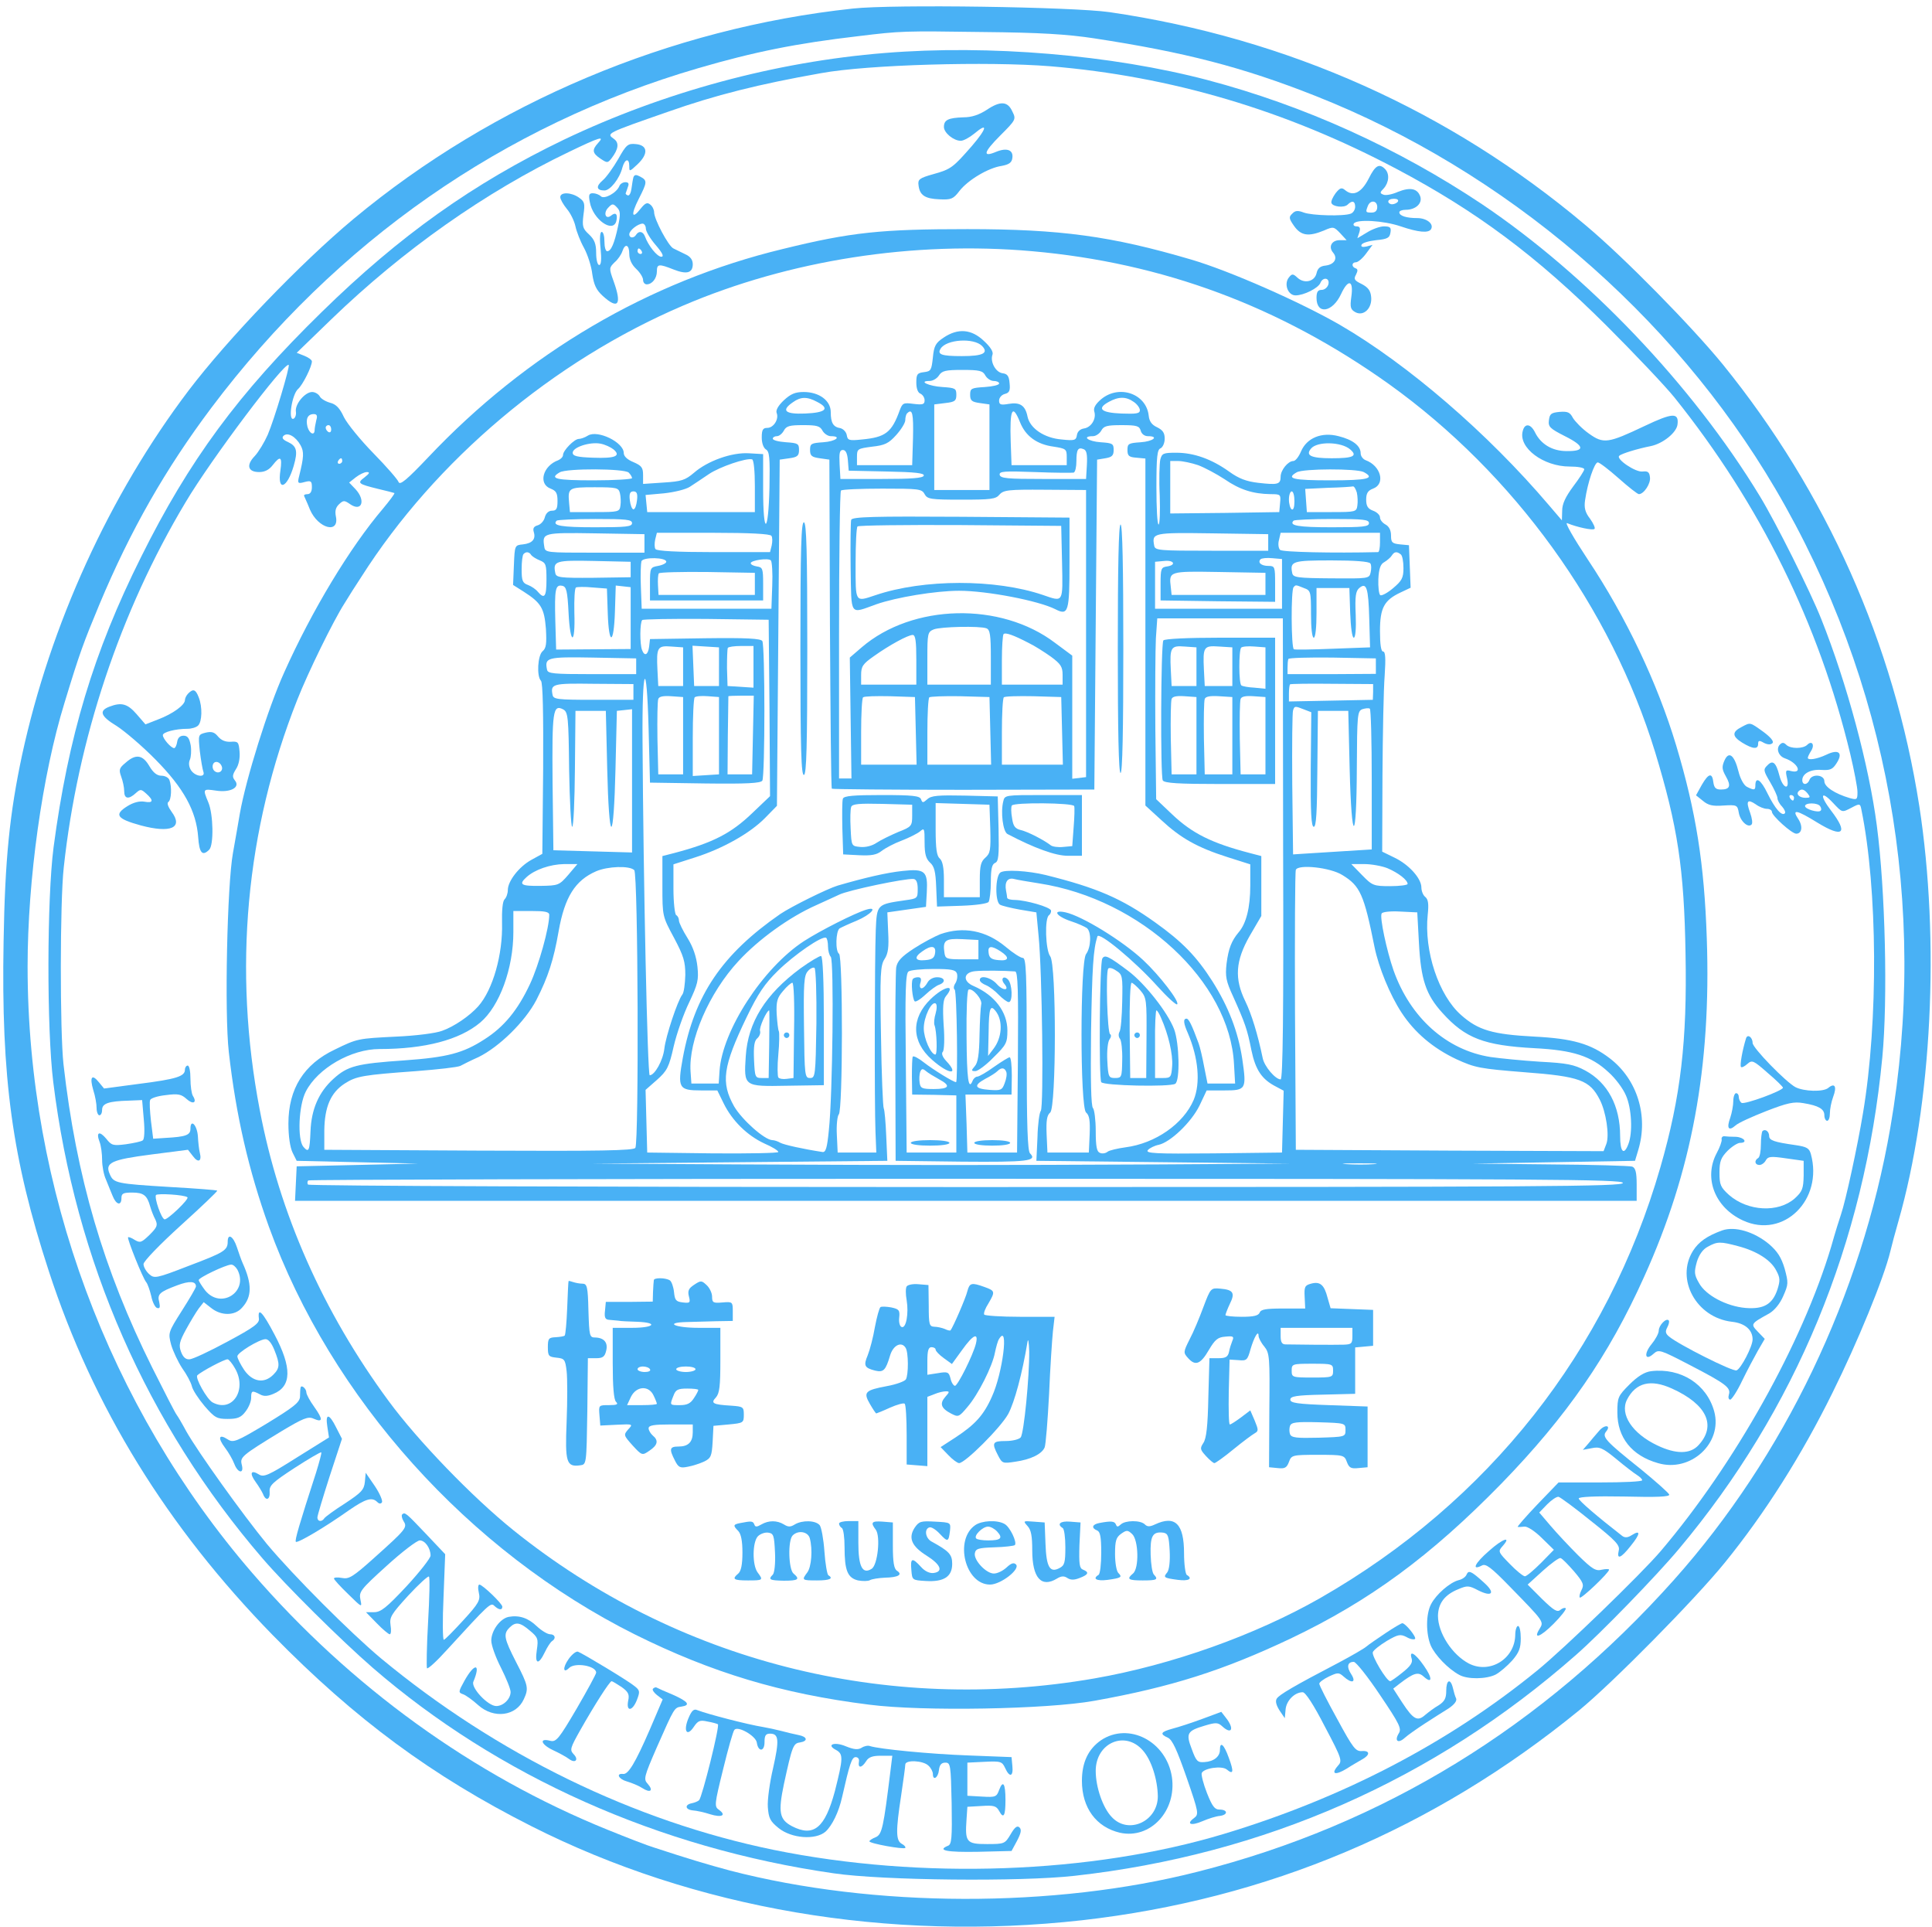  <svg version="1.0" xmlns="http://www.w3.org/2000/svg" width="700pt" height="698pt" viewBox="0 0 700 698" preserveAspectRatio="xMidYMid meet">
<g transform="translate(0,698) scale(0.1,-0.1)" fill="#49B1F5" stroke="none">
<path d="M3090 6949 c-662 -71 -1303 -341 -1809 -762 -192 -160 -456 -435
-598 -622 -287 -379 -501 -849 -603 -1320 -45 -211 -62 -377 -67 -675 -9 -495
31 -788 164 -1195 160 -491 428 -926 812 -1319 298 -304 576 -509 936 -691
593 -300 1295 -419 1995 -341 672 76 1274 330 1801 760 121 99 420 402 528
535 147 181 279 390 390 615 91 183 187 417 210 513 5 21 18 70 29 108 122
425 151 1019 76 1505 -92 589 -336 1136 -712 1600 -111 136 -357 387 -497 504
-492 415 -1080 678 -1725 772 -133 19 -785 29 -930 13z m875 -108 c327 -50
537 -104 800 -208 689 -272 1295 -790 1667 -1423 409 -696 556 -1513 417
-2315 -105 -607 -385 -1191 -784 -1638 -474 -531 -1054 -887 -1725 -1057 -521
-133 -1175 -131 -1695 4 -82 22 -152 43 -274 83 -24 7 -101 37 -170 65 -487
197 -931 518 -1287 930 -521 603 -814 1392 -814 2197 0 313 53 694 134 956 55
181 69 218 126 355 113 270 240 492 406 713 452 601 1060 1025 1764 1230 202
59 356 90 580 116 156 19 164 19 450 15 209 -2 306 -8 405 -23z"></path>
<path d="M3205 6788 c-396 -32 -799 -141 -1162 -314 -328 -158 -594 -347 -877
-624 -303 -296 -481 -538 -655 -888 -172 -344 -264 -651 -317 -1052 -24 -186
-25 -657 -1 -850 80 -648 339 -1238 758 -1725 86 -100 284 -296 399 -396 454
-393 1037 -654 1671 -745 177 -26 677 -31 872 -9 686 76 1302 347 1817 800 88
77 292 287 373 384 423 504 673 1109 737 1781 20 209 11 605 -20 840 -28 215
-108 514 -201 747 -39 99 -165 351 -223 446 -245 403 -624 800 -1006 1057
-304 203 -643 357 -995 450 -346 91 -790 129 -1170 98z m600 -48 c437 -36 853
-159 1255 -372 291 -154 508 -316 761 -568 102 -102 213 -219 246 -260 310
-387 523 -818 637 -1292 14 -59 26 -121 26 -137 0 -28 -2 -29 -28 -22 -54 16
-92 41 -92 61 0 24 -45 28 -54 5 -7 -19 -26 -20 -26 -1 0 24 31 40 69 37 32
-2 41 2 55 24 25 38 8 53 -37 31 -34 -16 -67 -21 -67 -11 0 3 5 14 12 25 14
22 3 39 -14 22 -15 -15 -61 -15 -76 0 -9 9 -15 9 -23 1 -15 -15 -5 -42 18 -50
47 -16 66 -57 22 -46 -19 5 -21 3 -14 -27 10 -45 -16 -36 -28 11 -12 47 -24
57 -43 37 -16 -15 -15 -20 10 -62 14 -24 26 -50 26 -57 0 -7 7 -21 17 -31 9
-10 13 -21 10 -24 -11 -12 -36 17 -63 72 -24 50 -44 63 -44 28 0 -17 -5 -17
-31 -4 -11 6 -24 30 -30 55 -15 60 -35 76 -51 40 -10 -23 -9 -32 5 -57 20 -35
15 -48 -18 -48 -18 0 -24 6 -27 25 -4 37 -17 35 -42 -8 l-21 -38 25 -20 c19
-16 35 -20 74 -17 49 3 51 2 56 -26 5 -30 33 -56 46 -43 5 4 2 23 -5 43 -16
43 -10 51 21 30 12 -9 30 -16 40 -16 10 0 18 -5 18 -11 0 -14 72 -79 88 -79
21 0 25 27 7 54 -24 36 -6 33 70 -14 93 -57 113 -39 49 44 -42 55 -37 75 7 28
35 -37 32 -36 69 -17 28 15 30 14 34 -7 59 -287 62 -766 6 -1100 -20 -121 -63
-319 -80 -368 -5 -14 -21 -65 -35 -115 -105 -351 -350 -789 -619 -1105 -71
-83 -350 -353 -446 -431 -321 -262 -704 -462 -1135 -592 -481 -145 -1097 -167
-1632 -58 -507 104 -1003 346 -1423 694 -111 93 -316 298 -413 414 -88 107
-251 335 -292 408 -15 28 -31 55 -35 60 -5 6 -44 82 -88 170 -177 355 -276
693 -322 1100 -13 118 -13 589 1 713 50 463 204 926 441 1322 93 157 360 511
374 498 5 -6 -52 -197 -76 -253 -12 -27 -33 -62 -47 -77 -32 -33 -25 -58 16
-58 20 0 36 8 49 25 28 36 35 31 28 -19 -12 -78 24 -66 48 16 16 55 11 72 -21
87 -18 8 -23 15 -16 22 15 15 45 -3 62 -34 13 -24 12 -42 -5 -111 -7 -27 -5
-29 20 -22 23 6 26 3 26 -19 0 -16 -6 -25 -16 -25 -9 0 -14 -3 -12 -7 2 -5 12
-26 21 -49 30 -69 107 -89 94 -25 -4 20 -1 33 12 45 15 14 19 14 39 0 43 -30
58 13 20 54 l-23 24 24 19 c13 10 31 19 40 19 12 0 10 -5 -8 -19 -28 -21 -24
-24 49 -42 30 -7 57 -14 59 -15 2 -2 -17 -27 -41 -56 -121 -142 -258 -370
-358 -593 -59 -130 -139 -387 -161 -512 -5 -32 -17 -96 -25 -143 -21 -115 -31
-580 -15 -721 26 -230 72 -429 145 -632 225 -622 724 -1177 1327 -1478 278
-138 529 -214 848 -254 193 -25 644 -17 816 14 279 50 467 110 710 225 288
137 509 300 765 562 237 244 389 464 517 749 173 382 243 761 227 1225 -9 271
-39 460 -111 700 -68 226 -182 466 -320 673 -51 77 -85 136 -75 132 36 -15 93
-27 99 -21 4 3 -4 20 -16 37 -18 23 -22 40 -18 67 9 63 34 137 46 137 6 0 40
-26 75 -57 36 -32 69 -58 74 -58 18 0 44 39 40 62 -2 18 -8 22 -26 20 -26 -4
-99 46 -85 57 8 8 68 26 114 35 44 9 94 49 97 79 5 43 -18 42 -119 -6 -133
-63 -149 -66 -203 -27 -24 17 -49 43 -57 56 -11 21 -19 24 -48 22 -31 -3 -36
-7 -39 -30 -3 -24 3 -30 58 -58 72 -36 74 -55 6 -54 -52 0 -93 25 -114 67 -16
33 -38 35 -45 5 -16 -60 75 -128 170 -128 29 0 53 -4 53 -10 0 -5 -18 -33 -40
-62 -28 -38 -40 -63 -40 -88 l-1 -35 -47 55 c-222 261 -511 510 -757 653 -144
83 -400 196 -540 237 -289 85 -473 110 -810 110 -313 0 -421 -11 -669 -72
-485 -117 -928 -377 -1285 -755 -77 -81 -102 -102 -107 -89 -3 9 -44 56 -91
104 -47 48 -95 107 -107 131 -15 33 -29 47 -50 52 -17 5 -34 15 -38 24 -5 8
-17 15 -27 15 -26 0 -63 -44 -59 -71 2 -12 -3 -24 -9 -26 -20 -7 -5 89 17 108
17 15 50 81 50 100 0 5 -12 14 -27 20 l-28 11 125 121 c260 251 559 462 862
607 112 54 130 59 105 32 -23 -25 -21 -37 9 -57 24 -16 26 -16 40 2 25 33 28
56 8 70 -28 20 -28 20 196 98 173 61 329 100 555 140 169 31 605 43 830 25z
m-65 -670 c474 -42 898 -200 1292 -481 454 -325 804 -810 965 -1334 81 -267
105 -420 110 -730 6 -316 -17 -516 -91 -773 -192 -666 -623 -1212 -1233 -1561
-235 -134 -537 -242 -818 -291 -756 -131 -1514 62 -2105 537 -149 120 -346
324 -452 468 -238 323 -396 680 -467 1055 -97 507 -51 1013 136 1485 39 99
130 285 171 349 14 23 41 66 61 96 269 423 695 782 1166 983 386 165 835 235
1265 197z m-2594 -612 c-3 -13 -6 -29 -6 -35 0 -23 -19 -14 -26 11 -7 29 1 46
23 46 11 0 14 -6 9 -22z m54 -34 c0 -8 -4 -12 -10 -9 -5 3 -10 10 -10 16 0 5
5 9 10 9 6 0 10 -7 10 -16z m40 -114 c0 -5 -5 -10 -11 -10 -5 0 -7 5 -4 10 3
6 8 10 11 10 2 0 4 -4 4 -10z m5310 -1205 c10 -13 9 -15 -8 -15 -22 0 -36 13
-25 24 10 10 20 7 33 -9z m-50 -15 c0 -5 -2 -10 -4 -10 -3 0 -8 5 -11 10 -3 6
-1 10 4 10 6 0 11 -4 11 -10z m95 -31 c4 -6 5 -13 1 -16 -8 -8 -56 6 -56 17 0
13 47 13 55 -1z"></path>
<path d="M3575 6582 c-28 -18 -54 -27 -85 -27 -54 -2 -70 -9 -70 -35 0 -21 35
-50 61 -50 10 0 32 12 49 26 51 43 46 19 -8 -44 -69 -79 -76 -85 -141 -103
-50 -14 -56 -19 -53 -40 4 -36 23 -49 76 -51 42 -2 50 1 72 30 31 40 105 84
153 91 27 5 37 12 39 29 4 29 -20 38 -59 22 -50 -21 -46 -2 15 59 57 57 58 59
44 87 -17 38 -44 39 -93 6z"></path>
<path d="M2240 6404 c-18 -31 -43 -66 -56 -77 -26 -22 -23 -37 6 -37 21 0 55
43 65 83 9 32 25 36 25 5 0 -21 1 -20 30 7 40 38 37 69 -6 73 -29 3 -35 -2
-64 -54z"></path>
<path d="M4959 6333 c-26 -51 -56 -66 -85 -42 -13 11 -19 9 -35 -11 -10 -14
-17 -29 -15 -35 4 -14 46 -19 59 -6 16 16 27 13 27 -8 0 -10 -7 -22 -16 -25
-26 -10 -140 -7 -170 4 -21 8 -31 8 -42 -4 -13 -12 -12 -18 7 -45 25 -35 52
-39 108 -16 34 15 36 14 59 -10 l23 -25 -25 0 c-29 0 -42 -24 -24 -45 18 -21
5 -43 -27 -47 -20 -2 -29 -10 -33 -28 -7 -30 -44 -39 -69 -16 -16 15 -20 15
-31 1 -19 -23 -4 -65 24 -65 30 0 82 26 90 45 9 23 35 19 29 -5 -3 -11 -14
-20 -24 -20 -14 0 -19 -7 -19 -29 0 -62 58 -53 89 14 26 56 46 51 37 -11 -5
-37 -3 -45 15 -55 30 -16 61 15 57 55 -2 23 -11 35 -34 47 -27 13 -30 18 -21
34 7 14 7 20 -1 23 -16 5 -15 22 1 22 7 0 24 14 37 32 l23 31 -22 -6 c-14 -3
-21 -1 -18 6 2 7 26 14 53 17 41 4 49 8 52 28 3 18 -1 22 -24 22 -14 0 -42
-10 -61 -22 l-35 -21 7 21 c5 16 2 22 -10 22 -9 0 -13 5 -10 10 10 17 109 11
170 -10 65 -22 101 -25 110 -10 11 19 -16 40 -50 40 -39 0 -65 8 -65 21 0 5
10 9 23 9 36 0 61 23 53 48 -10 29 -36 35 -81 17 -20 -9 -44 -14 -53 -10 -13
5 -13 8 2 23 19 22 21 53 4 70 -21 21 -35 13 -59 -35z m106 -83 c-3 -5 -13
-10 -21 -10 -8 0 -14 5 -14 10 0 6 9 10 21 10 11 0 17 -4 14 -10z m-75 -20 c0
-13 -7 -20 -20 -20 -22 0 -23 1 -14 24 9 23 34 20 34 -4z"></path>
<path d="M2295 6338 c-2 -7 -5 -26 -7 -41 -2 -15 -7 -26 -13 -25 -5 2 -9 5 -8
8 1 3 5 13 8 23 5 12 2 17 -9 17 -9 0 -19 -6 -22 -14 -10 -25 -55 -49 -67 -37
-6 6 -19 11 -29 11 -14 0 -16 -6 -11 -32 11 -63 84 -114 96 -69 6 25 -2 34
-19 20 -20 -16 -29 10 -10 29 14 15 18 15 31 1 13 -13 14 -24 4 -70 -13 -61
-25 -89 -39 -89 -6 0 -10 16 -10 35 0 19 -4 35 -10 35 -6 0 -8 -23 -4 -60 4
-40 2 -60 -5 -60 -6 0 -11 19 -11 43 0 34 -6 49 -26 68 -23 21 -25 29 -20 71
6 41 4 48 -16 62 -28 20 -68 21 -68 2 0 -8 11 -27 24 -43 13 -15 27 -44 31
-63 4 -19 18 -55 31 -78 13 -24 27 -67 30 -95 6 -39 14 -57 38 -79 56 -51 70
-32 39 54 -17 47 -16 48 4 68 12 10 24 28 28 40 10 30 25 24 25 -10 0 -20 9
-39 25 -54 14 -13 25 -31 25 -40 0 -9 6 -16 13 -16 20 0 37 22 37 47 0 27 7
28 60 7 48 -19 70 -13 70 19 0 16 -9 28 -27 36 -16 8 -35 17 -43 21 -18 8 -70
106 -70 131 0 9 -6 22 -14 28 -11 9 -18 6 -35 -15 -32 -41 -36 -22 -7 35 31
61 32 67 6 81 -15 8 -21 8 -25 -2z m45 -186 c0 -10 16 -37 36 -60 24 -28 31
-42 20 -42 -15 0 -47 40 -59 73 -7 19 -22 22 -32 7 -8 -14 -25 -13 -25 1 0 14
30 38 48 39 6 0 12 -8 12 -18z m-15 -82 c3 -5 1 -10 -4 -10 -6 0 -11 5 -11 10
0 6 2 10 4 10 3 0 8 -4 11 -10z"></path>
<path d="M682 4468 c-7 -7 -12 -18 -12 -24 0 -18 -44 -50 -97 -70 l-46 -18
-32 37 c-33 38 -55 44 -99 27 -39 -15 -31 -35 27 -70 28 -18 92 -72 140 -121
103 -104 148 -187 155 -281 4 -58 15 -71 40 -46 17 17 15 128 -3 171 -21 50
-20 50 28 43 52 -8 89 12 68 37 -10 13 -9 20 4 41 10 15 15 39 13 63 -3 35 -5
38 -32 36 -19 -1 -34 5 -46 19 -13 16 -23 19 -45 14 -27 -7 -27 -7 -21 -67 4
-33 10 -67 13 -75 8 -22 -30 -17 -45 6 -8 13 -9 27 -4 38 4 9 6 33 3 52 -5 26
-11 35 -26 35 -13 0 -21 -8 -23 -22 -2 -13 -7 -23 -11 -23 -11 0 -41 34 -41
47 0 11 46 23 89 23 15 0 32 5 39 12 14 14 16 67 2 102 -11 29 -20 32 -38 14z
m121 -263 c7 -16 -8 -29 -23 -20 -15 9 -12 35 4 35 8 0 16 -7 19 -15z"></path>
<path d="M6311 4347 c-36 -18 -36 -34 1 -57 39 -24 58 -25 58 -5 0 13 4 14 21
4 14 -7 25 -7 31 -1 6 6 -6 21 -33 41 -49 35 -46 35 -78 18z"></path>
<path d="M455 4217 c-23 -19 -25 -25 -16 -50 6 -16 11 -39 11 -53 0 -28 16
-31 42 -7 17 15 19 15 38 -2 28 -25 25 -35 -7 -29 -18 3 -40 -3 -61 -16 -50
-31 -39 -46 48 -70 108 -29 155 -9 112 49 -13 18 -18 32 -12 36 11 7 13 55 4
79 -3 9 -16 16 -29 16 -16 0 -30 11 -44 35 -24 41 -49 45 -86 12z"></path>
<path d="M6326 3218 c-13 -42 -23 -98 -18 -103 3 -3 13 2 23 11 17 15 22 13
73 -32 31 -26 56 -51 56 -54 0 -11 -139 -62 -150 -55 -5 3 -10 13 -10 21 0 8
-4 14 -10 14 -5 0 -10 -13 -10 -29 0 -15 -5 -42 -11 -60 -14 -38 -6 -50 19
-28 9 9 60 32 111 52 77 30 101 35 135 29 55 -9 76 -21 76 -44 0 -11 5 -20 10
-20 6 0 10 12 10 27 0 15 5 41 12 60 14 37 6 52 -18 32 -18 -15 -88 -13 -119
3 -35 19 -155 142 -155 160 0 21 -19 34 -24 16z"></path>
<path d="M670 3105 c0 -24 -31 -34 -165 -51 l-128 -17 -19 23 c-25 31 -34 19
-20 -29 7 -21 12 -50 12 -65 0 -14 5 -26 10 -26 6 0 10 9 10 20 0 23 24 31 96
33 l49 2 6 -70 c4 -42 2 -73 -4 -76 -5 -4 -33 -10 -61 -14 -47 -6 -52 -4 -71
20 -25 30 -38 24 -24 -12 5 -13 9 -42 9 -65 0 -22 6 -54 14 -71 7 -18 18 -44
24 -59 13 -33 32 -37 32 -8 0 17 7 20 39 20 41 0 54 -10 65 -50 4 -14 12 -35
19 -48 9 -20 7 -27 -21 -55 -29 -28 -34 -30 -53 -19 -12 8 -23 12 -25 10 -4
-5 53 -148 66 -163 5 -6 13 -29 18 -50 4 -21 14 -41 21 -43 10 -3 12 2 8 21
-8 29 1 37 65 61 45 17 68 15 68 -4 0 -5 -23 -44 -51 -88 -50 -79 -50 -80 -39
-123 7 -24 25 -62 40 -85 16 -22 32 -52 35 -65 3 -14 24 -46 46 -72 37 -43 45
-47 84 -47 35 0 48 5 64 26 12 15 21 37 21 50 0 27 3 28 32 13 14 -8 28 -7 49
2 66 27 67 95 4 214 -43 82 -62 102 -57 59 3 -17 -17 -32 -114 -84 -65 -35
-126 -64 -138 -64 -13 -1 -23 8 -30 27 -9 24 -6 37 18 81 16 29 37 64 46 76
l18 23 27 -21 c36 -29 86 -29 112 1 36 39 37 85 2 162 -5 11 -14 37 -21 58
-13 39 -33 51 -33 19 0 -31 -13 -39 -140 -87 -121 -47 -126 -47 -145 -30 -11
10 -20 26 -20 36 0 10 59 71 135 140 74 67 134 124 132 126 -2 2 -78 8 -168
13 -198 12 -207 14 -221 46 -19 42 4 53 151 72 l132 17 18 -23 c19 -26 33 -19
25 12 -3 12 -6 39 -7 60 -3 41 -27 65 -27 27 0 -23 -17 -29 -90 -33 l-45 -3
-8 64 c-4 36 -6 70 -3 76 2 7 28 15 57 18 45 6 56 3 75 -14 23 -21 39 -14 23
11 -5 8 -9 36 -9 63 0 26 -4 47 -10 47 -5 0 -10 -7 -10 -15z m9 -462 c8 -6
-73 -83 -83 -80 -12 4 -37 77 -31 88 5 7 104 1 114 -8z m181 -262 c42 -80 -60
-146 -117 -75 -12 16 -23 33 -23 37 0 9 97 55 117 56 7 1 17 -8 23 -18z m134
-291 c21 -52 20 -66 -4 -90 -33 -33 -75 -26 -105 17 -14 21 -25 43 -25 50 0
13 77 60 101 62 11 1 23 -14 33 -39z m-143 -66 c46 -78 -9 -163 -81 -124 -20
11 -64 89 -55 98 14 14 101 60 110 58 5 -1 17 -16 26 -32z"></path>
<path d="M6386 2883 c-3 -3 -6 -26 -6 -49 0 -24 -4 -46 -10 -49 -15 -9 -12
-25 5 -25 7 0 18 7 23 17 8 14 18 15 73 7 l64 -9 0 -54 c-1 -47 -5 -57 -32
-82 -60 -53 -170 -47 -238 12 -31 28 -35 37 -35 81 0 41 5 54 29 79 16 16 37
29 45 29 30 0 16 20 -14 22 -16 0 -36 1 -42 2 -7 1 -12 -5 -10 -12 1 -6 -7
-29 -18 -49 -48 -90 -7 -197 95 -244 147 -68 292 75 246 241 -6 21 -15 26 -56
32 -77 11 -95 17 -95 33 0 16 -14 27 -24 18z"></path>
<path d="M6240 2523 c-55 -20 -85 -41 -106 -74 -64 -103 12 -242 141 -257 47
-5 75 -29 75 -64 0 -25 -42 -106 -58 -112 -13 -6 -211 94 -244 122 -14 11 -15
19 -7 34 6 11 8 22 5 25 -9 10 -36 -18 -36 -37 0 -10 -12 -32 -26 -49 -29 -35
-24 -63 7 -35 19 17 24 15 132 -41 131 -68 149 -82 141 -107 -3 -10 -1 -18 5
-18 5 0 25 30 43 68 18 37 44 86 57 109 l25 43 -25 26 c-27 28 -26 29 41 66
19 11 39 35 51 63 19 43 19 48 5 100 -12 40 -26 62 -56 88 -54 45 -124 66
-170 50z m57 -57 c69 -18 120 -51 139 -89 14 -26 14 -36 4 -68 -18 -54 -50
-72 -115 -67 -70 6 -145 46 -169 90 -18 31 -18 40 -8 77 8 26 22 46 40 55 34
19 45 19 109 2z"></path>
<path d="M5982 2013 c-23 -3 -48 -18 -78 -48 -42 -42 -44 -47 -44 -102 0 -90
52 -156 147 -183 118 -35 235 72 204 187 -27 99 -121 159 -229 146z m76 -63
c126 -57 162 -134 96 -205 -30 -33 -82 -33 -149 -1 -91 43 -137 113 -110 166
32 62 86 75 163 40z"></path>
<path d="M1089 1953 c-1 -4 -2 -19 -2 -33 -2 -21 -23 -37 -121 -97 -110 -66
-121 -70 -141 -57 -32 21 -37 6 -10 -30 13 -17 28 -43 34 -59 13 -34 36 -37
27 -3 -7 28 -1 33 143 121 80 48 98 55 117 46 34 -15 35 -3 3 42 -16 22 -29
46 -29 53 0 14 -19 30 -21 17z"></path>
<path d="M1186 1812 l6 -39 -117 -73 c-103 -65 -119 -72 -137 -61 -29 18 -35
5 -12 -27 11 -15 23 -35 27 -44 10 -27 26 -21 24 8 -2 23 10 34 91 87 51 33
94 58 96 56 2 -2 -7 -35 -19 -74 -60 -185 -78 -246 -73 -250 6 -6 106 53 192
114 61 42 84 49 103 30 7 -7 13 -7 17 -1 3 6 -8 32 -26 59 l-33 48 -3 -33 c-3
-29 -13 -39 -72 -78 -38 -24 -72 -49 -75 -54 -9 -14 -25 -12 -25 3 0 7 20 73
44 148 l45 137 -21 41 c-25 51 -40 53 -32 3z"></path>
<path d="M5794 1797 c-11 -12 -28 -33 -39 -46 l-20 -23 32 6 c28 6 39 2 89
-39 31 -26 65 -52 75 -58 11 -7 19 -15 19 -19 0 -5 -68 -8 -152 -8 l-151 0
-77 -80 c-42 -44 -74 -81 -71 -81 3 -1 14 0 25 1 10 1 38 -17 62 -41 l44 -43
-47 -48 c-26 -26 -52 -48 -58 -48 -6 0 -31 20 -55 45 -41 42 -43 45 -27 63 36
40 2 29 -48 -16 -51 -44 -65 -73 -26 -53 14 8 33 -6 102 -77 123 -126 123
-126 108 -151 -26 -41 1 -32 50 17 27 27 47 53 44 56 -3 3 -12 1 -20 -6 -11
-9 -24 -1 -66 40 l-52 52 55 50 c30 27 59 48 64 46 6 -1 27 -23 49 -48 34 -40
37 -49 27 -68 -6 -12 -9 -24 -6 -27 5 -6 106 90 106 101 0 3 -12 3 -26 0 -22
-6 -35 2 -86 52 -33 33 -78 81 -100 107 l-41 48 29 30 c16 16 34 28 41 27 7
-2 60 -41 118 -88 91 -72 105 -88 100 -107 -8 -34 8 -28 44 18 35 43 36 59 3
38 -14 -9 -24 -10 -34 -3 -90 70 -158 128 -158 136 0 6 60 9 165 7 118 -3 165
-1 163 7 -2 6 -48 47 -103 92 -128 102 -141 117 -126 136 20 24 -5 27 -25 3z"></path>
<path d="M1457 1494 c-3 -3 -1 -14 5 -24 15 -23 10 -29 -106 -133 -78 -70 -92
-78 -117 -73 -16 3 -29 2 -29 -2 0 -4 23 -29 52 -57 50 -49 50 -49 44 -20 -6
29 -1 36 95 123 56 51 110 92 120 92 19 0 39 -28 39 -55 0 -9 -39 -59 -87
-111 -73 -78 -93 -94 -118 -94 l-29 0 39 -40 c21 -22 43 -40 47 -40 5 0 6 15
3 33 -4 29 2 39 64 107 38 41 72 72 75 69 4 -3 2 -77 -3 -165 -5 -87 -6 -163
-4 -167 3 -4 35 25 71 65 154 168 160 174 173 161 16 -15 29 -17 29 -3 0 11
-71 79 -83 80 -5 0 -6 -13 -2 -30 6 -26 0 -38 -57 -100 -35 -38 -66 -70 -70
-70 -4 0 -5 70 -1 155 l6 155 -69 73 c-75 79 -77 80 -87 71z"></path>
<path d="M5314 1277 c-3 -9 -16 -18 -29 -21 -32 -8 -82 -52 -100 -87 -19 -36
-19 -107 -1 -150 15 -34 62 -84 103 -106 30 -17 98 -16 132 1 15 8 42 31 60
51 25 29 31 45 31 80 0 25 -4 45 -10 45 -5 0 -10 -15 -10 -32 -1 -87 -92 -143
-168 -104 -61 32 -112 111 -112 173 1 45 24 76 73 96 33 14 39 14 73 -4 50
-25 63 -10 22 27 -47 43 -57 47 -64 31z"></path>
<path d="M1843 1123 c-31 -6 -63 -50 -63 -86 0 -17 16 -61 35 -98 19 -38 35
-77 35 -88 0 -25 -26 -51 -52 -51 -30 0 -92 66 -83 88 28 67 5 70 -32 4 -22
-40 -23 -43 -6 -49 10 -3 35 -21 56 -40 56 -50 137 -40 165 22 18 39 16 49
-28 134 -44 86 -47 102 -24 125 22 22 38 20 74 -11 29 -24 31 -30 25 -70 -8
-52 6 -56 29 -8 9 19 21 37 26 40 16 10 11 25 -7 25 -9 0 -31 13 -48 29 -31
30 -64 41 -102 34z"></path>
<path d="M5020 1064 c-30 -20 -62 -42 -70 -49 -8 -7 -53 -33 -100 -58 -163
-85 -215 -116 -224 -130 -6 -9 -2 -24 10 -43 l19 -28 3 32 c3 32 33 62 62 62
10 0 40 -46 80 -124 63 -119 64 -125 47 -143 -26 -30 -9 -35 32 -10 20 13 45
27 55 33 30 16 31 33 1 31 -23 -2 -32 9 -90 116 -36 65 -65 122 -65 128 0 5
16 17 35 26 32 15 36 15 53 0 30 -27 47 -22 28 8 -18 27 -14 45 9 45 8 0 51
-54 95 -120 71 -105 79 -122 68 -139 -17 -28 -2 -38 22 -16 11 10 44 33 73 52
28 18 67 43 85 54 21 14 31 27 28 36 -4 8 -9 26 -12 39 -9 36 -24 29 -24 -11
0 -27 -6 -38 -27 -52 -16 -9 -37 -25 -49 -35 -28 -25 -43 -17 -83 44 l-33 51
23 18 c51 39 67 44 87 26 32 -29 33 -6 1 39 -31 45 -55 59 -44 25 4 -14 -5
-27 -34 -50 -21 -17 -41 -31 -44 -31 -13 0 -68 92 -63 105 2 7 26 26 51 41 41
24 49 25 71 14 13 -8 27 -10 31 -7 6 7 -35 57 -46 57 -4 0 -31 -16 -61 -36z"></path>
<path d="M2060 970 c-22 -31 -20 -54 2 -32 21 21 98 8 98 -17 0 -5 -32 -64
-71 -131 -64 -109 -74 -121 -95 -116 -41 11 -35 -12 8 -33 24 -11 51 -26 60
-33 23 -17 36 -2 16 18 -14 15 -12 22 24 86 52 92 107 178 114 178 3 0 19 -10
36 -21 25 -18 29 -27 24 -50 -8 -41 16 -38 32 4 11 29 11 34 -10 50 -23 19
-184 116 -204 124 -7 2 -22 -10 -34 -27z"></path>
<path d="M2366 863 c-4 -4 3 -14 14 -23 l21 -16 -47 -110 c-53 -122 -78 -162
-96 -160 -28 3 -16 -19 13 -27 17 -5 42 -15 56 -24 29 -19 42 -10 20 15 -16
17 -14 25 33 133 64 145 63 143 89 147 34 5 25 18 -31 43 -29 12 -56 24 -59
26 -3 2 -9 0 -13 -4z"></path>
<path d="M2494 755 c-19 -46 -5 -68 20 -30 15 22 22 25 49 19 18 -3 35 -8 38
-10 8 -4 -57 -264 -68 -275 -4 -4 -16 -9 -26 -11 -27 -5 -25 -23 3 -26 14 -1
42 -7 63 -14 42 -13 60 -4 32 16 -17 12 -17 18 15 147 18 74 36 138 41 143 13
15 77 -22 81 -46 5 -35 28 -34 28 1 0 24 4 31 20 31 32 0 34 -23 11 -125 -12
-51 -21 -115 -19 -141 3 -40 8 -51 39 -76 47 -38 134 -44 170 -13 24 22 48 71
60 125 27 119 35 145 49 145 9 0 14 -7 12 -17 -4 -24 10 -23 26 2 9 15 23 20
54 20 l41 0 -7 -57 c-25 -202 -30 -228 -53 -238 -13 -5 -23 -12 -23 -15 0 -8
123 -30 130 -24 2 3 -3 10 -13 15 -21 12 -22 45 -2 175 8 54 15 105 15 112 0
18 65 15 84 -4 9 -8 16 -22 16 -30 0 -26 19 -14 22 14 2 19 9 27 23 27 19 0
20 -8 23 -148 2 -125 0 -148 -13 -153 -42 -17 -4 -24 107 -22 l123 3 20 37
c14 27 17 40 9 48 -8 8 -17 2 -32 -24 -21 -35 -22 -36 -86 -36 -75 0 -80 7
-74 91 l3 44 52 3 c44 3 53 0 63 -18 16 -30 23 -19 23 40 0 60 -9 73 -23 36
-9 -25 -13 -27 -62 -24 l-53 3 0 60 0 60 62 3 c59 3 64 1 75 -23 16 -35 30
-31 26 8 l-3 32 -155 6 c-140 5 -324 23 -358 34 -7 3 -21 0 -30 -6 -13 -8 -27
-7 -57 5 -42 18 -73 6 -36 -13 27 -15 26 -30 -4 -149 -36 -134 -77 -168 -156
-127 -45 24 -50 50 -29 151 30 138 34 149 58 152 31 5 27 21 -5 27 -16 3 -44
10 -63 15 -19 5 -48 11 -65 14 -56 9 -199 46 -238 61 -13 6 -21 -1 -33 -30z"></path>
<path d="M4355 753 c-38 -14 -87 -30 -107 -35 -43 -12 -47 -19 -16 -33 16 -8
32 -43 67 -143 45 -130 45 -134 27 -148 -30 -22 -10 -29 31 -11 21 9 49 18 63
19 30 4 29 23 -2 23 -17 0 -26 12 -45 60 -13 33 -21 65 -19 72 7 18 73 28 91
13 24 -20 26 -8 7 43 -17 48 -32 61 -32 28 0 -24 -22 -42 -56 -44 -25 -2 -30
3 -46 47 -22 57 -17 66 47 85 40 12 48 12 64 -3 34 -31 44 -8 13 31 l-17 22
-70 -26z"></path>
<path d="M3989 676 c-46 -32 -69 -80 -69 -147 0 -98 52 -168 138 -188 110 -24
206 79 188 202 -20 130 -157 200 -257 133z m152 -37 c31 -35 53 -105 54 -166
0 -91 -107 -140 -167 -75 -32 33 -58 108 -58 167 0 102 107 148 171 74z"></path>
<path d="M3419 5757 c-29 -19 -35 -30 -39 -72 -5 -46 -7 -50 -32 -53 -25 -3
-28 -8 -28 -38 0 -22 6 -37 15 -40 8 -4 15 -14 15 -24 0 -15 -6 -17 -40 -13
-37 5 -40 3 -50 -23 -29 -81 -52 -98 -137 -106 -47 -5 -52 -3 -55 16 -2 11
-12 22 -23 25 -26 4 -35 19 -35 58 0 42 -42 73 -98 73 -31 0 -47 -7 -72 -30
-20 -19 -30 -36 -26 -46 9 -22 -11 -54 -34 -54 -16 0 -20 -7 -20 -35 0 -20 6
-37 15 -43 13 -7 15 -30 13 -137 -4 -172 -23 -178 -23 -8 l0 128 -51 3 c-63 4
-151 -28 -200 -71 -31 -26 -44 -31 -110 -35 l-74 -5 0 32 c0 27 -5 34 -35 47
-22 9 -35 21 -35 33 0 39 -95 85 -130 63 -11 -7 -26 -12 -33 -12 -16 0 -57
-42 -57 -58 0 -7 -8 -15 -17 -19 -56 -20 -74 -86 -28 -103 20 -8 25 -16 25
-45 0 -28 -4 -35 -20 -35 -12 0 -22 -9 -26 -24 -3 -13 -15 -26 -26 -29 -14 -4
-18 -11 -14 -24 8 -26 -5 -41 -39 -45 -30 -3 -30 -3 -33 -75 l-3 -72 38 -24
c64 -41 75 -60 81 -135 3 -54 1 -70 -12 -81 -18 -15 -22 -91 -6 -107 7 -7 9
-120 8 -319 l-3 -308 -40 -22 c-45 -25 -85 -77 -85 -109 0 -12 -5 -27 -12 -34
-7 -7 -10 -40 -9 -86 3 -113 -33 -241 -86 -301 -31 -35 -88 -74 -131 -89 -23
-9 -97 -18 -165 -21 -141 -7 -142 -7 -224 -47 -112 -53 -168 -142 -168 -268 0
-47 6 -86 15 -105 l15 -30 220 -5 220 -5 -220 -5 -220 -5 -3 -62 -3 -63 2431
0 2430 0 0 59 c0 44 -4 60 -16 65 -9 3 -142 7 -297 8 l-282 3 295 5 294 5 12
40 c37 123 -4 255 -103 331 -69 53 -135 72 -274 79 -151 8 -203 23 -265 78
-81 71 -135 232 -121 364 4 38 2 55 -9 64 -8 6 -14 22 -14 34 0 33 -45 83 -97
108 l-45 22 1 275 c1 151 4 314 8 363 4 62 3 87 -6 87 -7 0 -11 25 -11 74 0
84 15 112 75 140 l36 17 -3 77 -3 77 -32 3 c-29 3 -33 7 -33 32 0 19 -7 33
-20 40 -11 6 -20 17 -20 26 0 8 -11 19 -25 24 -19 7 -25 17 -25 40 0 23 6 33
25 40 46 17 28 83 -27 103 -10 4 -18 15 -18 25 0 27 -28 49 -80 62 -61 16
-115 -6 -136 -55 -8 -19 -20 -35 -28 -35 -19 0 -46 -33 -46 -57 0 -28 -11 -30
-81 -22 -43 5 -70 15 -106 41 -63 45 -127 68 -191 68 -47 0 -52 -2 -58 -25 -3
-14 -5 -73 -2 -130 2 -58 0 -105 -4 -105 -5 0 -8 61 -8 135 0 111 3 137 15
141 8 4 15 19 15 35 0 21 -7 31 -27 41 -20 9 -29 22 -31 43 -9 79 -107 113
-172 59 -21 -18 -29 -32 -25 -45 8 -26 -11 -57 -37 -61 -14 -2 -24 -11 -26
-24 -3 -19 -8 -21 -55 -16 -63 5 -115 40 -124 83 -8 40 -27 53 -68 46 -29 -5
-35 -3 -35 12 0 10 9 21 21 24 16 4 20 12 17 39 -2 26 -8 34 -26 36 -25 4 -45
42 -36 67 4 10 -7 28 -31 50 -45 43 -94 47 -146 12z m139 -30 c25 -26 4 -37
-73 -37 -74 0 -90 6 -77 27 21 34 120 40 150 10z m12 -107 c6 -11 20 -20 30
-20 11 0 20 -4 20 -9 0 -6 -24 -11 -52 -13 -49 -3 -53 -5 -53 -28 0 -21 6 -26
35 -30 l35 -5 0 -155 0 -155 -100 0 -100 0 0 155 0 155 40 5 c35 4 40 8 40 30
0 23 -4 25 -50 28 -50 3 -90 22 -47 22 12 0 27 9 34 20 11 17 24 20 85 20 62
0 74 -3 83 -20z m-609 -96 c47 -24 31 -39 -44 -42 -73 -3 -88 11 -44 41 28 20
51 21 88 1z m1147 0 c12 -8 22 -22 22 -30 0 -12 -13 -14 -67 -12 -74 3 -90 18
-46 42 36 20 63 20 91 0z m-800 -131 l-3 -98 -100 0 -100 0 0 30 c0 29 2 30
55 37 46 5 60 12 87 42 18 20 33 44 33 54 0 10 3 22 7 25 19 19 23 -2 21 -90z
m388 57 c20 -50 61 -80 122 -88 44 -7 47 -9 47 -37 l0 -30 -100 0 -100 0 -3
84 c-4 119 6 141 34 71z m-716 -30 c6 -11 20 -20 30 -20 42 0 18 -19 -27 -22
-44 -3 -48 -5 -48 -28 0 -21 6 -26 35 -30 l35 -5 2 -594 c2 -327 4 -596 7
-598 2 -2 217 -4 477 -4 l474 1 5 597 5 598 30 5 c24 4 30 10 30 30 0 23 -4
25 -47 28 -46 3 -70 22 -28 22 10 0 24 9 30 20 9 17 21 20 74 20 55 0 64 -3
69 -20 3 -12 14 -20 26 -20 42 0 19 -19 -26 -22 -44 -3 -48 -5 -48 -28 0 -21
5 -26 33 -28 l32 -3 0 -629 0 -628 58 -53 c70 -65 130 -99 240 -134 l82 -26 0
-77 c0 -80 -15 -138 -42 -169 -26 -31 -37 -59 -44 -114 -5 -46 -2 -63 24 -119
43 -96 51 -118 66 -194 15 -72 38 -106 89 -132 l28 -15 -3 -112 -3 -112 -249
-3 c-212 -2 -247 0 -237 12 6 7 24 16 39 19 42 9 118 81 148 142 l26 55 64 0
c79 0 81 4 65 114 -15 99 -50 189 -108 281 -58 91 -110 144 -208 214 -122 87
-211 125 -395 171 -65 16 -152 21 -166 9 -18 -15 -19 -105 -1 -116 6 -4 39
-12 72 -18 l60 -10 8 -85 c13 -129 19 -620 8 -634 -5 -6 -11 -49 -12 -96 l-4
-85 460 -5 460 -5 -470 -3 c-634 -3 -896 -3 -1525 0 l-535 3 535 5 535 5 -4
90 c-2 50 -6 94 -9 100 -3 5 -8 123 -10 263 -4 225 -2 255 13 278 13 20 16 43
13 98 l-3 71 70 10 70 10 3 53 c4 76 -6 86 -88 77 -57 -6 -135 -24 -235 -53
-39 -12 -168 -76 -208 -103 -211 -146 -311 -294 -353 -521 -20 -110 -15 -118
67 -118 l58 0 23 -47 c31 -63 85 -116 147 -145 28 -12 51 -26 51 -31 0 -4
-107 -6 -237 -5 l-238 3 -3 113 -3 114 41 36 c37 33 44 46 61 122 11 47 36
118 56 159 31 66 35 81 30 129 -4 37 -16 72 -36 104 -17 27 -31 56 -31 63 0 8
-4 17 -10 20 -5 3 -10 46 -10 95 l0 89 78 25 c101 32 200 88 254 143 l43 44 5
627 5 627 35 5 c29 4 35 9 35 30 0 23 -4 25 -47 28 -27 2 -48 7 -48 13 0 5 7
9 15 9 8 0 19 9 25 20 9 17 21 20 70 20 49 0 61 -3 70 -20z m-757 -68 c28 -24
6 -33 -74 -30 -58 2 -74 6 -74 18 0 20 62 40 100 33 17 -3 38 -13 48 -21z
m2669 0 c28 -24 11 -32 -67 -32 -75 0 -96 10 -75 35 22 27 110 25 142 -3z
m-954 -56 l-3 -51 -155 0 c-130 0 -155 2 -158 15 -2 13 16 14 128 10 72 -3
135 -3 140 -2 6 2 10 21 10 41 0 43 6 52 26 44 11 -4 14 -19 12 -57z m-866 17
l3 -38 138 -3 c104 -2 137 -6 134 -15 -3 -9 -44 -12 -153 -12 l-149 0 -3 53
c-2 41 0 52 12 52 10 0 16 -12 18 -37z m-337 -94 l0 -94 -195 0 -195 0 -3 31
-3 31 67 6 c37 4 79 14 94 24 15 10 46 30 69 46 39 26 135 59 156 53 6 -2 10
-42 10 -97z m1606 76 c24 -9 67 -32 96 -51 55 -38 103 -53 166 -54 37 0 38 -1
35 -32 l-3 -33 -197 -3 -198 -2 0 95 0 95 29 0 c16 0 48 -7 72 -15z m-2063
-27 c7 -7 12 -16 12 -20 0 -4 -63 -8 -140 -8 -135 0 -162 6 -122 29 25 15 235
14 250 -1z m2663 2 c43 -23 15 -30 -121 -30 -135 0 -162 6 -122 29 23 14 218
14 243 1z m-2695 -76 c3 -12 4 -33 2 -45 -3 -23 -6 -24 -93 -24 l-90 0 -3 33
c-5 55 -2 57 92 57 81 0 87 -2 92 -21z m2670 2 c3 -13 4 -35 2 -47 -3 -23 -6
-24 -93 -24 l-90 0 -3 42 -3 42 83 4 c46 1 86 4 90 5 4 1 10 -9 14 -22z
m-1566 -6 c10 -18 21 -20 133 -20 107 0 125 2 138 18 15 17 32 19 165 18 l149
-1 0 -520 0 -520 -25 -3 -25 -3 0 223 0 223 -62 46 c-197 150 -517 142 -701
-16 l-43 -37 3 -219 3 -219 -22 0 -23 0 0 518 c0 285 3 522 7 525 3 4 71 7
149 7 133 0 144 -1 154 -20z m-1042 -22 c-2 -18 -7 -33 -13 -33 -5 0 -11 15
-13 33 -3 24 1 32 13 32 12 0 16 -8 13 -32z m2382 -4 c0 -21 -4 -33 -10 -29
-5 3 -10 19 -10 36 0 16 5 29 10 29 6 0 10 -16 10 -36z m-2400 -79 c0 -13 -22
-15 -134 -15 -123 0 -157 6 -139 24 3 3 66 6 140 6 112 0 133 -2 133 -15z
m2670 0 c0 -13 -22 -15 -134 -15 -123 0 -157 6 -139 24 3 3 66 6 140 6 112 0
133 -2 133 -15z m-2625 -73 l0 -34 -180 0 c-177 0 -180 0 -183 22 -8 50 -5 51
185 48 l178 -3 0 -33z m460 27 c4 -5 4 -21 1 -35 l-6 -24 -205 0 c-132 0 -206
4 -210 11 -4 5 -4 21 -1 35 l6 24 205 0 c132 0 206 -4 210 -11z m1800 -24 l0
-30 -205 0 c-190 0 -205 1 -208 18 -9 47 -5 48 210 45 l203 -3 0 -30z m405 0
c0 -19 -3 -35 -7 -35 -161 -4 -347 0 -355 8 -6 6 -8 22 -4 36 l6 26 180 0 180
0 0 -35z m-3075 -46 c4 -5 18 -14 31 -19 22 -9 24 -15 24 -70 0 -61 -7 -72
-31 -44 -7 9 -23 20 -36 25 -20 7 -23 16 -23 57 0 27 3 52 7 55 9 10 21 8 28
-4z m3150 3 c6 -4 10 -26 10 -50 0 -36 -6 -46 -38 -73 -20 -17 -41 -28 -46
-25 -5 4 -8 30 -7 58 2 39 8 55 22 62 10 6 23 17 27 24 9 14 18 15 32 4z
m-2661 -27 c0 -5 -13 -12 -30 -15 -28 -5 -29 -7 -29 -65 l0 -60 205 0 205 0 0
60 c0 55 -2 60 -22 63 -13 2 -23 7 -23 12 0 10 63 20 73 10 4 -4 7 -45 5 -91
l-3 -84 -235 0 -235 0 -3 79 c-2 44 0 86 2 93 7 16 91 14 90 -2z m2231 -80 l0
-90 -230 0 -230 0 0 85 0 85 33 3 c36 4 45 -15 10 -20 -21 -3 -23 -8 -23 -63
l0 -60 208 -3 207 -2 0 65 c0 62 -1 65 -24 65 -26 0 -40 12 -29 24 4 4 23 6
43 4 l35 -3 0 -90z m-2360 52 l0 -28 -135 -2 c-121 -1 -135 1 -138 17 -9 44 0
47 140 44 l133 -3 0 -28z m2680 22 c4 -5 4 -20 1 -33 -5 -22 -8 -22 -143 -21
-122 1 -138 3 -141 19 -9 43 1 46 142 46 84 0 137 -4 141 -11z m-2230 -74 l0
-40 -175 0 -174 0 -2 35 c-1 19 0 38 3 43 2 4 82 6 176 5 l172 -3 0 -40z
m1850 0 l0 -40 -170 0 -170 0 -3 28 c-7 58 -7 58 175 55 l168 -3 0 -40z
m-2525 -105 c6 -119 25 -118 21 1 -1 48 1 89 6 91 4 2 31 3 60 0 l52 -4 3 -89
c4 -119 22 -116 26 5 l3 95 27 -3 27 -3 0 -112 0 -112 -135 -1 -135 -1 -3 103
c-3 116 0 133 25 128 15 -3 19 -18 23 -98z m2664 90 c25 -9 26 -12 26 -95 0
-50 4 -85 10 -85 6 0 10 37 10 90 l0 90 60 0 59 0 3 -90 c2 -52 7 -90 13 -90
6 0 9 33 7 83 -3 67 0 86 13 97 26 22 33 1 36 -110 l3 -105 -135 -5 c-73 -3
-137 -4 -141 -2 -10 4 -11 216 -1 225 8 9 7 9 37 -3z m-1936 -435 l2 -319 -64
-61 c-77 -74 -143 -108 -283 -145 l-43 -11 0 -109 c0 -109 0 -109 42 -187 35
-66 41 -86 41 -135 -1 -32 -5 -64 -11 -71 -17 -22 -60 -151 -65 -196 -5 -43
-35 -96 -53 -96 -8 0 -23 699 -26 1211 -2 274 15 308 22 44 l5 -195 199 -3
c153 -2 201 1 208 10 10 17 10 489 0 506 -7 9 -55 12 -208 10 l-199 -3 -3 -27
c-4 -31 -17 -37 -26 -12 -8 21 -8 99 1 108 4 3 108 5 232 4 l226 -3 3 -320z
m1861 -510 c2 -599 -1 -835 -9 -835 -19 0 -59 47 -65 77 -18 87 -41 161 -63
206 -40 82 -36 146 16 237 l42 72 0 108 0 109 -42 11 c-138 36 -208 71 -280
139 l-59 56 -3 255 c-1 140 0 288 2 328 l5 72 227 0 228 0 1 -835z m-1075 799
c13 -5 16 -24 16 -105 l0 -99 -115 0 -115 0 0 95 c0 90 1 96 23 105 25 10 167
13 191 4z m153 -53 c21 -10 57 -33 81 -50 35 -26 42 -36 42 -66 l0 -35 -110 0
-110 0 0 88 c0 49 3 91 6 95 7 7 37 -4 91 -32z m-407 -61 l0 -90 -100 0 -100
0 0 35 c0 31 6 40 46 68 56 40 124 77 141 77 10 0 13 -24 13 -90z m-845 -25
l0 -70 -45 0 -45 0 -3 59 c-4 81 0 88 50 84 l43 -3 0 -70z m130 0 l0 -70 -45
0 -45 0 -3 73 -3 73 48 -3 48 -3 0 -70z m125 -1 l0 -75 -47 3 -47 3 -2 65 c0
36 1 68 3 73 2 4 24 7 49 7 l44 0 0 -76z m-425 2 l0 -28 -160 0 c-142 0 -160
2 -163 16 -9 44 -1 47 165 44 l158 -3 0 -29z m2680 1 l0 -28 -160 -1 -160 0 0
23 c0 13 1 27 3 32 2 4 74 6 160 5 l157 -3 0 -28z m-2690 -94 l0 -28 -145 0
c-132 0 -145 2 -148 18 -8 40 0 42 149 40 l144 -1 0 -29z m2680 0 l-1 -28
-152 -3 -152 -3 0 29 c0 16 2 31 4 33 2 2 71 3 153 2 l148 -1 0 -29z m-2500
-158 l0 -140 -45 0 -45 0 -3 129 c-1 72 0 136 3 144 3 9 18 12 47 10 l43 -3 0
-140z m130 0 l0 -140 -47 -3 -48 -3 0 139 c0 76 3 142 7 146 4 4 25 6 48 4
l40 -3 0 -140z m123 3 l-3 -143 -45 0 -44 0 1 140 c1 77 2 141 2 143 1 1 21 2
46 2 l46 0 -3 -142z m590 15 l3 -123 -101 0 -100 0 0 118 c0 65 3 122 7 126 4
4 48 5 98 4 l90 -3 3 -122z m270 0 l3 -123 -116 0 -115 0 0 118 c0 65 3 122 7
126 4 3 54 5 112 4 l106 -3 3 -122z m260 0 l3 -123 -111 0 -110 0 0 118 c0 65
3 122 7 126 4 4 52 5 107 4 l101 -3 3 -122z m-1786 -141 c2 -114 7 -207 11
-207 5 0 9 95 10 210 l2 210 55 0 55 0 5 -210 c3 -130 9 -210 15 -210 6 0 12
80 15 210 l5 210 28 3 27 3 0 -259 0 -260 -142 4 -143 4 -3 246 c-2 259 1 284
39 264 17 -10 19 -27 21 -218z m2663 218 l26 -10 -2 -207 c-1 -157 2 -208 11
-208 9 0 12 53 13 210 l2 210 55 0 55 0 5 -210 c7 -278 25 -275 26 4 1 192 2
205 20 212 10 3 22 5 27 2 4 -2 7 -118 7 -257 l0 -253 -112 -7 c-62 -4 -126
-8 -143 -9 l-30 -2 -3 255 c-1 140 0 260 3 267 5 16 7 16 40 3z m-2666 -599
c-33 -38 -36 -39 -101 -40 -71 -1 -80 5 -50 32 30 27 85 46 136 47 l48 0 -33
-39z m2968 24 c40 -17 73 -43 73 -57 0 -4 -28 -8 -63 -8 -60 0 -65 2 -102 40
l-39 40 47 0 c26 0 64 -7 84 -15z m-2729 -7 c14 -14 17 -984 4 -1006 -7 -10
-127 -12 -568 -10 l-559 3 0 70 c1 85 23 137 74 170 42 27 67 31 259 45 78 6
150 14 160 19 9 5 39 20 66 32 75 37 168 128 209 206 43 84 63 146 81 250 22
124 60 184 136 217 42 18 121 21 138 4z m2566 -18 c64 -39 78 -70 116 -260 15
-74 56 -174 98 -238 47 -72 114 -129 199 -169 68 -31 84 -34 246 -47 201 -15
237 -29 273 -99 23 -44 36 -130 24 -161 l-10 -26 -557 2 -558 3 -3 500 c-1
275 0 506 3 514 8 21 125 9 169 -19z m-1539 -50 c0 -34 -1 -35 -45 -41 -103
-15 -103 -14 -107 -109 -4 -104 -5 -627 -1 -730 l3 -75 -70 0 -70 0 -3 64 c-2
36 2 69 7 74 15 15 15 573 1 582 -14 9 -12 82 2 92 7 4 35 17 62 28 52 22 79
53 35 40 -43 -13 -167 -76 -226 -114 -149 -97 -296 -324 -306 -470 l-3 -46
-49 0 -50 0 -3 43 c-8 112 67 286 174 401 73 79 184 159 281 202 37 17 75 34
83 38 31 16 241 60 270 57 10 -1 15 -13 15 -36z m440 20 c369 -57 691 -356
706 -655 l4 -70 -50 0 -50 0 -12 60 c-6 33 -15 71 -20 85 -25 68 -36 90 -44
90 -13 0 -11 -17 5 -53 38 -89 46 -180 21 -241 -37 -87 -139 -158 -247 -172
-29 -4 -59 -11 -65 -16 -7 -6 -20 -8 -28 -4 -11 4 -15 22 -15 79 0 40 -5 78
-10 83 -7 7 -9 101 -7 275 4 235 8 300 23 347 6 18 135 -89 217 -180 36 -40
69 -70 72 -66 10 9 -64 105 -123 160 -75 70 -220 159 -281 173 -50 11 -35 -14
19 -32 25 -8 51 -20 58 -25 17 -14 15 -70 -3 -94 -22 -29 -22 -556 0 -574 12
-10 15 -29 13 -79 l-3 -66 -75 0 -75 0 -3 66 c-2 50 1 69 13 79 22 18 23 536
0 566 -17 22 -21 139 -4 149 5 4 8 12 7 17 -5 13 -90 37 -130 38 -16 0 -28 3
-29 8 0 4 -2 15 -4 26 -6 31 6 48 29 42 11 -3 53 -10 91 -16z m-1775 -114 c0
-47 -38 -183 -70 -251 -44 -94 -94 -155 -165 -200 -77 -50 -135 -65 -289 -76
-174 -12 -206 -20 -258 -67 -53 -48 -80 -110 -83 -190 -3 -71 -6 -79 -26 -56
-22 27 -17 150 9 200 43 84 164 154 267 154 164 0 290 33 365 96 70 59 120
196 120 328 l0 76 65 0 c49 0 65 -3 65 -14z m3151 -101 c7 -133 25 -188 85
-254 83 -92 150 -118 334 -128 138 -7 205 -28 268 -87 25 -22 53 -60 63 -84
21 -47 25 -135 9 -176 -16 -43 -30 -30 -30 29 0 109 -45 193 -126 237 -41 22
-67 27 -164 32 -63 4 -144 12 -179 17 -160 25 -291 142 -352 314 -25 72 -51
194 -43 206 3 6 33 9 67 7 l62 -3 6 -110z m-2141 -14 c0 -15 5 -32 10 -37 12
-12 7 -500 -7 -629 -6 -62 -11 -80 -23 -78 -72 11 -138 26 -152 33 -10 6 -23
10 -30 10 -28 1 -109 73 -138 122 -49 87 -41 144 45 323 42 87 66 122 113 168
59 58 160 128 175 120 4 -2 7 -17 7 -32z m1978 -788 c-26 -2 -71 -2 -100 0
-29 2 -8 3 47 3 55 0 79 -1 53 -3z m902 -68 c0 -13 -271 -15 -2379 -15 -1319
0 -2382 4 -2385 9 -3 4 -3 11 1 15 3 3 1077 6 2385 6 2107 0 2378 -2 2378 -15z"></path>
<path d="M2900 4630 c0 -365 3 -461 13 -457 9 3 12 103 12 457 0 354 -3 454
-12 458 -10 3 -13 -93 -13 -458z"></path>
<path d="M4050 4630 c0 -293 3 -450 10 -450 7 0 10 157 10 450 0 293 -3 450
-10 450 -7 0 -10 -157 -10 -450z"></path>
<path d="M3054 4087 c-3 -8 -3 -56 -2 -108 l3 -94 58 -3 c44 -2 63 1 82 16 13
10 45 27 72 37 26 10 56 25 66 33 16 14 17 12 17 -40 0 -42 5 -59 20 -73 15
-13 20 -33 22 -88 l3 -71 90 3 c54 2 93 8 97 14 4 7 8 40 8 73 0 46 4 63 15
68 13 5 15 25 13 123 l-3 118 -119 3 c-97 2 -122 0 -136 -13 -16 -14 -18 -14
-23 0 -5 12 -29 15 -142 15 -103 0 -137 -3 -141 -13z m251 -61 c0 -38 -2 -41
-51 -60 -28 -12 -63 -29 -78 -39 -16 -11 -40 -17 -59 -15 -32 3 -32 3 -35 67
-2 35 -1 70 2 78 4 11 29 13 113 11 l108 -3 0 -39z m283 -48 c2 -78 0 -89 -18
-105 -16 -14 -20 -29 -20 -80 l0 -63 -65 0 -65 0 0 64 c0 44 -5 67 -15 76 -11
9 -15 35 -15 107 l0 94 98 -3 97 -3 3 -87z"></path>
<path d="M3635 4077 c-10 -40 -1 -109 15 -118 99 -52 174 -79 219 -79 l51 0 0
110 0 110 -140 0 c-138 0 -140 0 -145 -23z m257 -17 c2 -5 1 -40 -2 -77 l-5
-68 -33 -3 c-18 -2 -39 1 -45 6 -23 18 -82 49 -108 55 -21 5 -28 14 -32 43 -4
21 -4 41 -1 46 7 12 222 10 226 -2z"></path>
<path d="M3407 3596 c-20 -8 -64 -31 -96 -52 -46 -30 -60 -46 -64 -69 -2 -16
-4 -181 -3 -365 l1 -335 239 -3 c238 -2 276 2 248 30 -9 9 -12 103 -12 360 0
291 -2 348 -14 348 -8 0 -36 18 -62 40 -72 60 -154 75 -237 46z m138 -56 l0
-35 -60 0 c-55 0 -60 2 -63 23 -7 46 3 53 65 50 l58 -3 0 -35z m-157 -12 c-2
-18 -11 -24 -35 -26 -38 -4 -43 10 -11 32 32 23 50 20 46 -6z m237 6 c34 -22
31 -36 -7 -32 -25 2 -34 8 -36 26 -4 26 9 28 43 6z m-158 -80 c3 -9 1 -25 -5
-35 -7 -10 -8 -20 -3 -24 8 -4 12 -335 5 -335 -10 0 -84 46 -116 71 -20 16
-39 26 -41 21 -2 -4 -3 -36 -3 -72 l1 -65 80 -1 80 -2 0 -103 0 -104 -90 0
-90 0 -3 324 c-3 259 -1 326 10 332 7 5 48 9 91 9 63 0 79 -3 84 -16z m211 7
c10 -1 12 -66 10 -328 l-3 -328 -90 0 -90 0 -3 105 -4 105 84 0 83 0 1 68 c0
37 -3 67 -8 67 -4 0 -30 -16 -57 -35 -26 -19 -54 -35 -60 -35 -6 0 -14 -7 -17
-15 -15 -37 -21 6 -22 159 -1 95 2 167 7 171 14 8 52 -36 46 -54 -2 -9 -5 -59
-6 -111 -1 -69 -6 -100 -17 -112 -14 -16 -13 -18 2 -18 9 0 39 22 66 50 46 45
50 53 50 97 0 67 -46 128 -122 161 -41 17 -38 50 5 54 28 3 109 2 145 -1z
m-71 -143 c28 -35 24 -97 -8 -138 l-19 -25 2 88 c1 85 6 99 25 75z m-204 -248
c43 -23 37 -35 -20 -35 -43 0 -48 3 -51 23 -2 13 -1 30 2 39 5 12 9 13 21 3 8
-7 30 -20 48 -30z m243 27 c3 -8 0 -26 -6 -41 -9 -25 -14 -27 -55 -24 -54 4
-59 16 -15 40 18 9 38 22 44 28 14 14 26 13 32 -3z"></path>
<path d="M3307 3433 c-7 -11 -1 -72 7 -80 3 -4 21 7 39 24 17 16 40 33 50 36
25 9 21 27 -8 27 -14 0 -29 -8 -35 -20 -6 -11 -15 -20 -21 -20 -6 0 -8 9 -4
20 4 14 2 20 -9 20 -8 0 -17 -3 -19 -7z"></path>
<path d="M3372 3361 c-72 -70 -70 -154 5 -220 61 -54 101 -57 51 -4 -13 14
-18 27 -12 33 5 5 7 47 3 97 -4 65 -2 92 8 104 38 46 -6 37 -55 -10z m18 -52
c-5 -16 -7 -36 -4 -43 8 -21 11 -106 3 -106 -16 0 -42 58 -42 95 0 41 28 99
43 90 5 -3 5 -19 0 -36z"></path>
<path d="M3300 2840 c0 -6 30 -10 70 -10 40 0 70 4 70 10 0 6 -30 10 -70 10
-40 0 -70 -4 -70 -10z"></path>
<path d="M3550 3430 c0 -6 10 -14 23 -19 12 -5 33 -21 46 -35 14 -14 30 -26
36 -26 15 0 13 66 -3 82 -16 16 -28 2 -13 -16 21 -25 -5 -26 -27 -1 -22 25
-62 34 -62 15z"></path>
<path d="M3530 2840 c0 -6 28 -10 65 -10 37 0 65 4 65 10 0 6 -28 10 -65 10
-37 0 -65 -4 -65 -10z"></path>
<path d="M3084 5097 c-2 -7 -3 -85 -2 -172 3 -181 -5 -169 93 -134 71 25 215
49 300 49 101 0 288 -36 349 -67 47 -24 51 -10 51 170 l0 162 -393 3 c-315 2
-394 0 -398 -11z m764 -154 c3 -149 6 -144 -70 -118 -171 58 -432 58 -606 -1
-75 -25 -72 -29 -72 114 0 71 3 132 7 135 4 4 171 6 372 5 l366 -3 3 -132z"></path>
<path d="M4215 4660 c-9 -15 -11 -493 -2 -507 6 -10 59 -13 208 -13 l199 0 0
265 0 265 -199 0 c-117 0 -202 -4 -206 -10z m120 -95 l0 -70 -45 0 -45 0 -3
59 c-4 81 0 88 50 84 l43 -3 0 -70z m130 0 l0 -70 -50 0 -50 0 -3 59 c-4 83
-1 88 55 84 l48 -3 0 -70z m120 -5 l0 -75 -40 4 c-22 1 -43 5 -47 8 -10 5 -10
127 -1 137 4 4 25 6 48 4 l40 -3 0 -75z m-250 -245 l0 -140 -45 0 -45 0 -3
129 c-1 72 0 136 3 144 3 9 18 12 47 10 l43 -3 0 -140z m130 0 l0 -140 -50 0
-50 0 -3 129 c-1 72 0 136 3 144 3 9 19 12 52 10 l48 -3 0 -140z m120 0 l0
-140 -45 0 -45 0 -3 129 c-1 72 0 136 3 144 3 9 18 12 47 10 l43 -3 0 -140z"></path>
<path d="M3994 3508 c-10 -16 -13 -433 -4 -448 8 -13 248 -18 268 -6 18 11 15
147 -4 198 -24 62 -105 164 -165 210 -72 54 -86 61 -95 46z m72 -156 c-1 -53
-5 -103 -10 -110 -4 -7 -4 -18 2 -25 5 -7 9 -41 8 -77 -1 -62 -2 -65 -26 -65
-23 0 -25 4 -28 63 -2 37 2 69 8 77 6 8 7 16 2 19 -10 6 -16 221 -7 237 4 5
16 2 29 -7 23 -14 24 -20 22 -112z m66 40 c22 -26 23 -34 22 -172 l-1 -145
-29 0 -29 0 -2 173 c-1 94 2 172 7 172 4 0 19 -13 32 -28z m75 -100 c26 -58
43 -131 40 -173 -3 -41 -5 -44 -33 -44 l-29 0 0 123 c-1 67 2 122 5 122 3 0
11 -13 17 -28z"></path>
<path d="M4110 3230 c0 -5 5 -10 10 -10 6 0 10 5 10 10 0 6 -4 10 -10 10 -5 0
-10 -4 -10 -10z"></path>
<path d="M2900 3472 c-127 -94 -190 -195 -198 -318 -7 -110 -8 -110 150 -107
l133 2 0 232 c0 146 -4 234 -10 236 -5 1 -39 -19 -75 -45z m58 -200 c-3 -189
-4 -197 -23 -197 -19 0 -20 7 -22 185 -2 157 0 187 14 202 8 10 20 15 24 12 5
-3 8 -94 7 -202z m-81 -24 l-2 -173 -24 -3 c-13 -2 -27 0 -31 5 -3 4 -4 42 0
83 4 41 4 79 2 84 -3 5 -6 34 -8 63 -2 45 2 59 23 83 14 17 29 30 34 30 5 0 8
-75 6 -172z m-90 -50 l-2 -123 -25 0 c-24 0 -25 3 -28 66 -2 49 1 69 12 78 8
7 12 19 10 26 -5 11 24 75 33 75 1 0 1 -55 0 -122z"></path>
<path d="M2840 3230 c0 -5 5 -10 10 -10 6 0 10 5 10 10 0 6 -4 10 -10 10 -5 0
-10 -4 -10 -10z"></path>
<path d="M2369 2343 c-1 -5 -2 -24 -3 -43 l-1 -35 -85 -1 -85 0 -3 -32 c-3
-25 1 -32 15 -33 10 -1 25 -2 33 -3 8 -2 39 -3 68 -4 79 -3 63 -22 -18 -22
l-70 0 0 -128 c0 -86 4 -132 12 -140 9 -9 4 -12 -26 -12 -37 0 -37 0 -34 -37
l3 -37 60 3 c59 3 59 2 41 -17 -17 -20 -17 -21 16 -58 34 -37 35 -37 61 -19
30 20 34 37 12 55 -8 7 -15 19 -15 26 0 11 19 14 80 14 l80 0 0 -28 c0 -36
-16 -52 -52 -52 -32 0 -34 -9 -13 -50 13 -26 19 -29 48 -23 17 3 44 12 59 19
24 12 27 20 30 71 l3 58 55 5 c53 5 55 6 55 35 0 28 -2 30 -45 33 -68 4 -76 9
-56 30 13 15 16 41 16 135 l0 117 -79 0 c-86 0 -126 19 -44 21 26 1 75 2 108
3 l60 1 0 35 c0 34 -1 35 -37 32 -34 -3 -38 -1 -38 21 0 13 -9 32 -20 42 -18
17 -21 17 -45 1 -20 -13 -24 -22 -19 -42 6 -23 4 -25 -22 -22 -25 3 -29 8 -32
38 -2 19 -9 38 -15 42 -16 10 -57 10 -58 1z m-14 -323 c4 -6 -5 -10 -19 -10
-14 0 -26 5 -26 10 0 6 9 10 19 10 11 0 23 -4 26 -10z m165 0 c0 -5 -16 -10
-35 -10 -19 0 -35 5 -35 10 0 6 16 10 35 10 19 0 35 -4 35 -10z m-152 -95 c7
-14 12 -28 12 -30 0 -3 -24 -5 -54 -5 l-54 0 14 30 c20 40 65 42 82 5z m162
20 c0 -3 -7 -17 -16 -30 -12 -19 -25 -25 -50 -25 -38 0 -38 -1 -24 34 8 22 16
26 50 26 22 0 40 -2 40 -5z"></path>
<path d="M2060 2339 c-1 -2 -3 -46 -5 -98 -2 -51 -6 -96 -9 -99 -3 -3 -18 -5
-33 -6 -25 -1 -28 -5 -28 -36 0 -32 3 -35 31 -38 29 -3 32 -6 37 -49 3 -26 3
-108 0 -183 -6 -147 -1 -165 49 -158 23 3 23 3 26 196 l2 192 30 0 c23 0 31 5
36 26 8 30 -7 48 -39 49 -21 0 -22 4 -25 98 -2 87 -5 97 -22 97 -10 0 -25 3
-34 6 -9 3 -16 5 -16 3z"></path>
<path d="M4750 2330 c-22 -6 -25 -11 -23 -48 l2 -42 -80 0 c-62 0 -81 -3 -85
-15 -5 -11 -22 -15 -65 -15 -32 0 -59 3 -59 6 0 3 7 22 16 41 20 40 12 51 -35
55 -34 3 -35 2 -61 -67 -14 -38 -36 -91 -50 -117 -23 -46 -23 -48 -5 -68 26
-29 45 -22 75 30 22 37 32 46 59 48 29 3 33 1 26 -15 -4 -10 -10 -28 -12 -40
-4 -18 -12 -23 -38 -23 l-33 0 -4 -142 c-2 -103 -7 -149 -18 -165 -13 -20 -12
-24 10 -48 13 -14 26 -25 30 -25 4 0 35 22 69 50 33 27 68 53 77 58 14 8 14
12 0 46 l-16 37 -33 -25 c-19 -14 -37 -26 -41 -26 -4 0 -5 53 -4 118 l3 117
32 -2 c30 -3 33 0 44 40 13 44 29 71 29 48 0 -7 9 -25 21 -39 19 -24 20 -38
18 -231 l-1 -206 31 -3 c26 -3 33 1 41 22 9 25 12 26 105 26 93 0 96 -1 105
-26 8 -21 15 -25 42 -22 l33 3 0 110 0 110 -140 5 c-116 4 -140 8 -140 20 0
12 21 16 118 18 l117 3 0 84 0 84 33 3 32 3 0 65 0 65 -77 3 -77 3 -11 38
c-12 47 -27 60 -60 51z m150 -190 c0 -27 -3 -30 -32 -31 -31 -1 -171 0 -210 1
-13 0 -18 8 -18 30 l0 30 130 0 130 0 0 -30z m-70 -125 c0 -24 -2 -25 -75 -25
-73 0 -75 1 -75 25 0 24 2 25 75 25 73 0 75 -1 75 -25z m45 -215 c0 -25 -1
-25 -98 -28 -80 -2 -98 0 -103 13 -3 8 -3 22 0 30 5 13 23 15 103 13 97 -3 98
-3 98 -28z"></path>
<path d="M3285 2320 c-4 -6 -4 -28 0 -50 8 -48 -2 -103 -18 -97 -7 2 -11 18
-9 34 3 27 -1 31 -29 37 -17 3 -35 4 -39 1 -4 -3 -13 -35 -20 -72 -6 -36 -18
-82 -26 -102 -16 -38 -12 -46 27 -56 30 -7 38 1 54 55 11 37 41 52 56 28 11
-16 11 -99 1 -115 -5 -7 -35 -18 -68 -24 -80 -15 -87 -22 -62 -65 11 -19 21
-34 23 -34 1 0 24 9 50 21 25 11 50 18 53 14 4 -4 7 -55 7 -113 l0 -107 38 -3
37 -3 0 126 0 125 26 10 c14 6 32 10 41 10 14 0 14 -2 -2 -20 -21 -24 -16 -41
20 -60 27 -14 29 -14 60 23 39 45 91 148 100 198 4 19 10 42 15 49 36 58 13
-124 -26 -209 -30 -68 -62 -102 -132 -148 l-54 -35 28 -29 c15 -16 33 -29 39
-29 22 0 151 129 178 178 23 43 51 147 70 262 2 14 5 -2 6 -35 1 -90 -19 -298
-31 -312 -6 -7 -30 -13 -54 -13 -48 0 -52 -6 -28 -52 15 -29 17 -30 62 -23 57
8 97 28 107 52 4 10 11 97 16 193 4 96 11 199 14 228 l6 52 -125 0 c-69 0
-127 4 -130 8 -3 5 4 23 15 40 25 43 25 46 -14 60 -47 17 -54 15 -62 -15 -5
-23 -52 -131 -61 -142 -2 -2 -11 0 -21 5 -10 4 -27 8 -38 8 -18 1 -20 8 -20
76 l-1 75 -36 3 c-20 2 -39 -2 -43 -8z m251 -207 c-10 -41 -66 -153 -76 -153
-5 0 -13 12 -16 26 -6 24 -10 26 -45 20 l-39 -6 0 50 c0 38 4 50 15 50 8 0 15
-4 15 -9 0 -5 13 -19 30 -31 l29 -21 37 51 c40 56 60 65 50 23z"></path>
<path d="M2683 1463 c-27 -5 -28 -9 -8 -29 10 -11 15 -36 15 -78 0 -44 -5 -67
-15 -76 -24 -20 -18 -25 35 -25 55 0 56 1 35 29 -20 27 -19 110 1 131 9 9 26
15 38 13 19 -3 21 -10 24 -72 2 -39 -2 -74 -8 -80 -18 -18 -11 -21 40 -22 52
0 60 5 35 26 -18 15 -21 120 -3 138 20 20 55 14 62 -10 11 -41 6 -104 -9 -124
-21 -28 -20 -29 35 -29 47 0 61 7 41 19 -4 3 -11 42 -14 86 -3 44 -11 87 -17
95 -15 18 -63 19 -90 3 -16 -10 -24 -10 -40 0 -25 15 -55 15 -81 0 -17 -10
-23 -10 -26 0 -5 12 -10 13 -50 5z"></path>
<path d="M3040 1461 c0 -6 5 -13 10 -16 6 -3 10 -35 10 -70 0 -84 11 -111 49
-120 17 -3 36 -3 43 1 7 4 31 8 55 9 47 1 65 11 43 25 -11 7 -15 31 -15 92 l0
83 -37 3 c-40 3 -45 -3 -25 -29 18 -24 7 -129 -15 -142 -33 -21 -48 8 -48 94
l0 79 -35 0 c-19 0 -35 -4 -35 -9z"></path>
<path d="M3314 1446 c-24 -37 -11 -67 43 -101 51 -32 62 -58 26 -63 -14 -2
-32 6 -46 22 -32 35 -39 33 -35 -11 3 -37 3 -37 52 -40 65 -4 96 15 96 62 0
34 -11 46 -75 81 -22 12 -27 45 -8 51 7 3 24 -8 38 -23 29 -31 32 -30 37 11 3
30 3 30 -54 33 -52 3 -58 1 -74 -22z"></path>
<path d="M3533 1455 c-76 -53 -36 -215 54 -215 39 0 111 56 94 73 -8 8 -18 4
-34 -11 -13 -12 -33 -22 -46 -22 -28 0 -73 48 -69 73 3 17 12 20 71 22 37 1
70 5 74 8 9 10 -18 67 -38 77 -27 15 -82 12 -106 -5z m80 -23 c22 -24 13 -32
-33 -32 -20 0 -40 3 -43 7 -10 10 23 43 43 43 9 0 24 -8 33 -18z"></path>
<path d="M3723 1452 c13 -14 17 -36 17 -88 0 -100 33 -137 90 -102 15 9 25 10
37 2 12 -8 25 -8 45 0 32 12 35 21 12 30 -13 5 -15 20 -13 89 l4 82 -38 3
c-35 3 -49 -9 -27 -23 6 -3 10 -35 10 -70 0 -55 -3 -66 -21 -75 -35 -19 -48 3
-51 88 l-3 77 -40 3 c-38 3 -39 3 -22 -16z"></path>
<path d="M3983 1463 c-26 -5 -30 -18 -8 -27 11 -4 15 -23 15 -80 0 -41 -4 -78
-10 -81 -23 -14 -7 -23 33 -18 50 7 54 10 39 25 -7 7 -12 38 -12 69 0 48 4 60
22 73 20 14 24 14 40 -1 23 -21 26 -124 3 -143 -24 -20 -18 -25 35 -25 51 0
58 3 41 21 -6 5 -11 38 -12 72 -2 68 7 85 46 80 17 -3 20 -12 23 -66 2 -39 -2
-69 -9 -78 -15 -18 -13 -20 39 -27 39 -5 55 4 32 18 -5 3 -10 39 -10 78 0 107
-32 139 -105 105 -19 -9 -28 -9 -37 0 -16 16 -71 15 -87 0 -11 -10 -14 -10
-18 0 -5 12 -18 13 -60 5z"></path>
</g>
</svg>